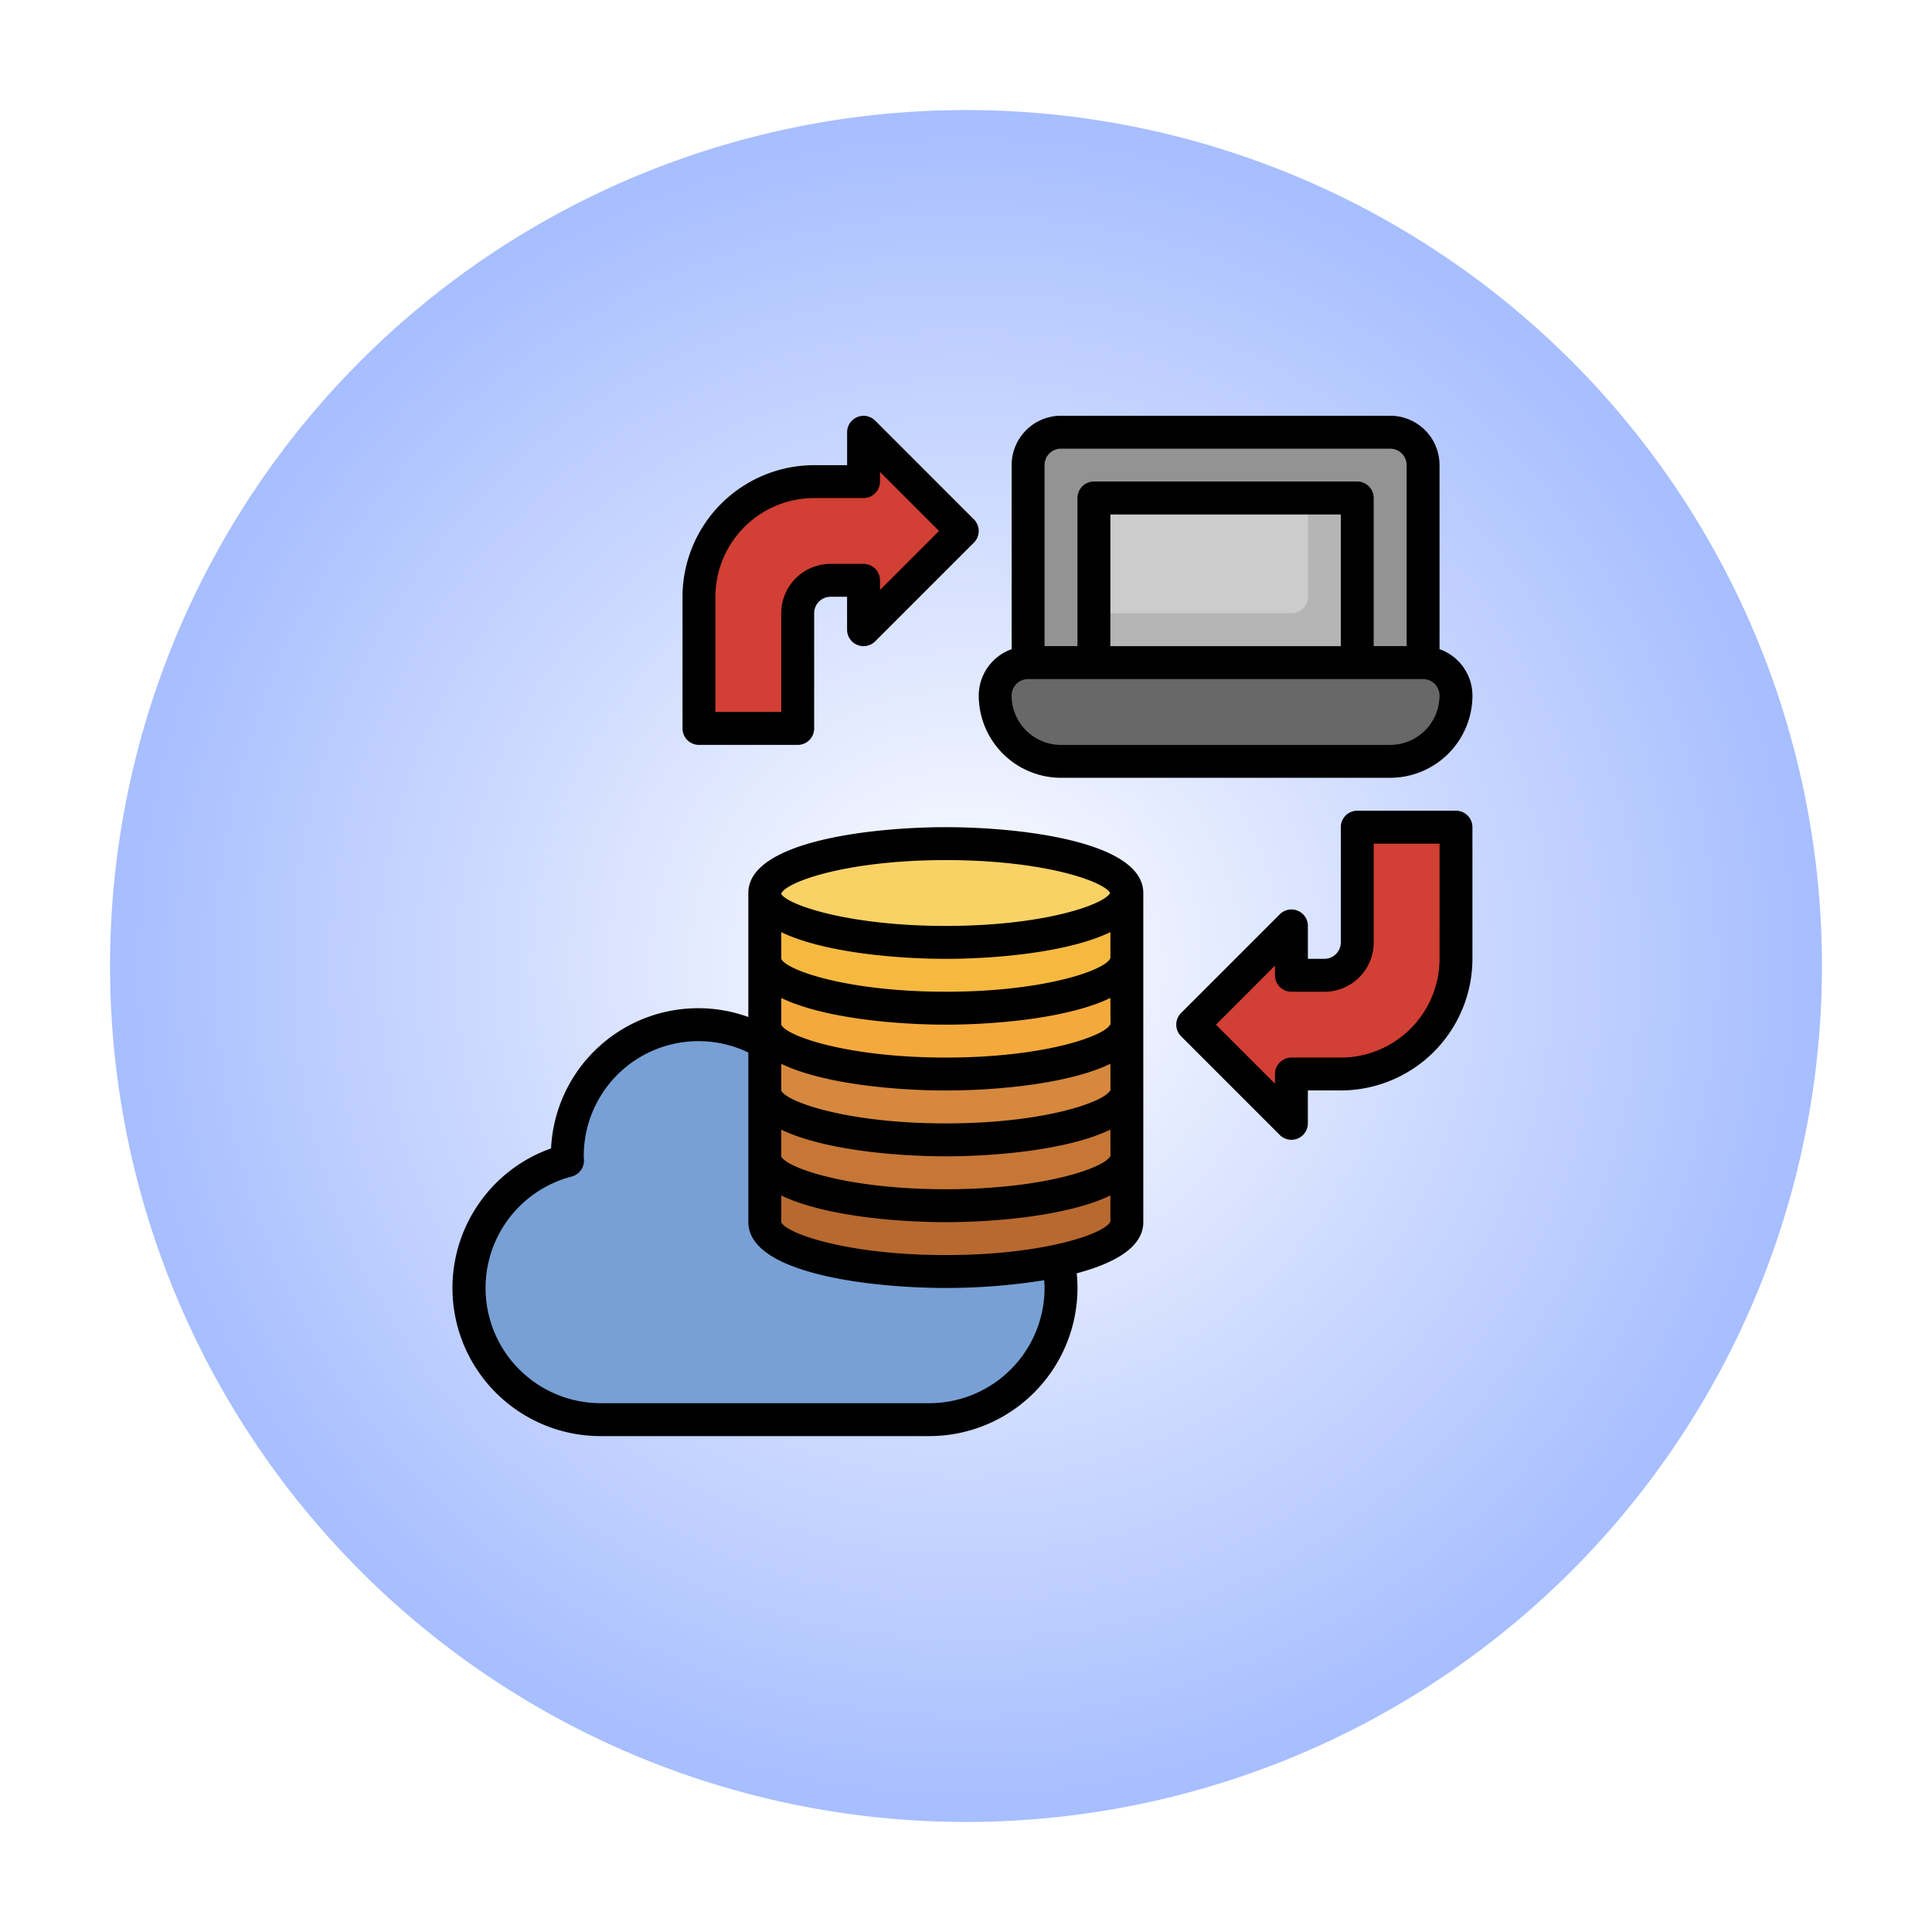 <svg xmlns="http://www.w3.org/2000/svg" xmlns:xlink="http://www.w3.org/1999/xlink" width="158" height="158" viewBox="0 0 158 158">
  <defs>
    <radialGradient id="radial-gradient" cx="0.5" cy="0.5" r="0.5" gradientUnits="objectBoundingBox">
      <stop offset="0" stop-color="#fff"/>
      <stop offset="1" stop-color="#a7beff"/>
    </radialGradient>
    <filter id="Trazado_103888" x="0" y="0" width="158" height="158" filterUnits="userSpaceOnUse">
      <feOffset dy="3" input="SourceAlpha"/>
      <feGaussianBlur stdDeviation="3" result="blur"/>
      <feFlood flood-opacity="0.161"/>
      <feComposite operator="in" in2="blur"/>
      <feComposite in="SourceGraphic"/>
    </filter>
  </defs>
  <g id="Grupo_55504" data-name="Grupo 55504" transform="translate(-409 -1539)">
    <g transform="matrix(1, 0, 0, 1, 409, 1539)" filter="url(#Trazado_103888)">
      <path id="Trazado_103888-2" data-name="Trazado 103888" d="M70,0A70,70,0,1,1,0,70,70,70,0,0,1,70,0Z" transform="translate(9 6)" fill="url(#radial-gradient)"/>
    </g>
    <g id="Grupo_55494" data-name="Grupo 55494" transform="translate(446 1573)">
      <path id="Trazado_103792" data-name="Trazado 103792" d="M-732.033-172.641h26.918a10.767,10.767,0,0,0,10.744-10.79,10.767,10.767,0,0,0-7.285-10.165,10.748,10.748,0,0,0-13.509-6.781,10.767,10.767,0,0,0-15.007-2.578,10.767,10.767,0,0,0-4.553,8.78c0,.117.013.232.018.349a10.767,10.767,0,0,0-7.7,13.136A10.767,10.767,0,0,0-732.033-172.641Z" transform="translate(744.12 254.74)" fill="#78a0d4"/>
      <path id="Trazado_103793" data-name="Trazado 103793" d="M-569.391-141v5.384c0,2.23-6.628,4.038-14.8,4.038s-14.8-1.808-14.8-4.038V-141" transform="translate(624.545 201.565)" fill="#b76930"/>
      <path id="Trazado_103794" data-name="Trazado 103794" d="M-569.391-173v5.384c0,2.23-6.628,4.038-14.8,4.038s-14.8-1.808-14.8-4.038V-173" transform="translate(624.545 228.181)" fill="#c67736"/>
      <path id="Trazado_103795" data-name="Trazado 103795" d="M-569.391-205v5.384c0,2.23-6.628,4.038-14.8,4.038s-14.8-1.808-14.8-4.038V-205" transform="translate(624.545 254.798)" fill="#d5883e"/>
      <path id="Trazado_103796" data-name="Trazado 103796" d="M-569.391-237v5.384c0,2.23-6.628,4.038-14.8,4.038s-14.8-1.808-14.8-4.038V-237" transform="translate(624.545 281.414)" fill="#f4a93c"/>
      <path id="Trazado_103797" data-name="Trazado 103797" d="M-569.391-269v5.384c0,2.23-6.628,4.038-14.8,4.038s-14.8-1.808-14.8-4.038V-269" transform="translate(624.545 308.031)" fill="#f6b940"/>
      <ellipse id="Elipse_4098" data-name="Elipse 4098" cx="14.805" cy="4.038" rx="14.805" ry="4.038" transform="translate(25.545 34.993)" fill="#f9d266"/>
      <path id="Trazado_103798" data-name="Trazado 103798" d="M-484.308-381h32.3a2.692,2.692,0,0,1,2.692,2.692,5.384,5.384,0,0,1-5.384,5.384h-26.918A5.384,5.384,0,0,1-487-378.308,2.692,2.692,0,0,1-484.308-381Z" transform="translate(531.388 401.188)" fill="#686868"/>
      <path id="Trazado_103799" data-name="Trazado 103799" d="M-471-474.158v-16.151A2.692,2.692,0,0,1-468.308-493h26.918a2.692,2.692,0,0,1,2.692,2.692v16.151" transform="translate(518.079 494.346)" fill="#939393"/>
      <path id="Trazado_103800" data-name="Trazado 103800" d="M-439-447.541V-461h21.534v13.459" transform="translate(491.463 467.729)" fill="#b5b5b5"/>
      <path id="Trazado_103801" data-name="Trazado 103801" d="M-421.5-452.925V-461H-439v9.421h16.151A1.346,1.346,0,0,0-421.5-452.925Z" transform="translate(491.463 467.729)" fill="#ccc"/>
      <path id="Trazado_103802" data-name="Trazado 103802" d="M-382.925-292.925-391-284.849l8.075,8.075v-4.038h4.038a9.421,9.421,0,0,0,9.421-9.421V-301h-8.075v9.421a2.692,2.692,0,0,1-2.692,2.692h-2.692Z" transform="translate(451.538 334.647)" fill="#d23f34"/>
      <path id="Trazado_103803" data-name="Trazado 103803" d="M-617.541-476.849l8.075-8.075L-617.541-493v4.038h-4.038A9.421,9.421,0,0,0-631-479.541v10.767h8.075V-478.2a2.692,2.692,0,0,1,2.692-2.692h2.692Z" transform="translate(651.162 494.346)" fill="#d23f34"/>
      <path id="Trazado_103804" data-name="Trazado 103804" d="M-710.492-301c-6,0-16.151,1.133-16.151,5.384v10.141a12.044,12.044,0,0,0-15.427,7.221,12.044,12.044,0,0,0-.706,3.523,12.113,12.113,0,0,0-7.366,15.466,12.113,12.113,0,0,0,11.386,8.063h26.918a12.126,12.126,0,0,0,12.113-12.113c0-.4-.023-.808-.062-1.2,3.1-.824,5.445-2.14,5.445-4.18v-26.918C-694.341-299.867-704.493-301-710.492-301Zm0,2.692c7.976,0,12.9,1.72,13.44,2.692-.538.972-5.464,2.692-13.44,2.692-8.1,0-13.048-1.775-13.459-2.624v-.022c.41-.962,5.358-2.738,13.459-2.738Zm-13.459,5.892c3.428,1.658,9.393,2.183,13.459,2.183s10.036-.525,13.459-2.186v2.129c-.367.958-5.326,2.748-13.459,2.748s-13.091-1.79-13.459-2.692Zm26.926,7.51c-.376.958-5.334,2.748-13.467,2.748s-13.091-1.79-13.459-2.692v-2.183c3.428,1.658,9.393,2.183,13.459,2.183s10.036-.525,13.459-2.186Zm0,5.384c-.376.958-5.334,2.748-13.467,2.748s-13.091-1.79-13.459-2.692v-2.183c3.428,1.658,9.393,2.183,13.459,2.183s10.036-.525,13.459-2.186Zm0,5.384c-.376.958-5.334,2.748-13.467,2.748s-13.091-1.79-13.459-2.692v-2.183c3.428,1.658,9.393,2.183,13.459,2.183s10.036-.525,13.459-2.186Zm-5.392,10.824a9.432,9.432,0,0,1-9.421,9.421h-26.918a9.421,9.421,0,0,1-9.377-9.465,9.421,9.421,0,0,1,7.037-9.07,1.346,1.346,0,0,0,1.011-1.346l-.016-.307a9.384,9.384,0,0,1,9.346-9.421,9.384,9.384,0,0,1,4.113.931V-268.7c0,4.25,10.152,5.384,16.151,5.384a50.918,50.918,0,0,0,8.043-.635c.013.211.032.423.032.635Zm-8.075-2.692c-8.133,0-13.091-1.79-13.459-2.692v-2.183c3.428,1.658,9.393,2.183,13.459,2.183s10.036-.525,13.459-2.186v2.129C-697.4-267.8-702.359-266.007-710.492-266.007Z" transform="translate(750.842 334.647)"/>
      <path id="Trazado_103805" data-name="Trazado 103805" d="M-495-478.12a6.737,6.737,0,0,0,6.729,6.729h26.918a6.738,6.738,0,0,0,6.729-6.729,4.038,4.038,0,0,0-2.692-3.79v-15.052A4.038,4.038,0,0,0-461.353-501h-26.918a4.038,4.038,0,0,0-4.038,4.038v15.052A4.038,4.038,0,0,0-495-478.12Zm6.729-20.188h26.918a1.346,1.346,0,0,1,1.346,1.346v14.8H-462.7v-12.113a1.346,1.346,0,0,0-1.346-1.346h-21.534a1.346,1.346,0,0,0-1.346,1.346v12.113h-2.692v-14.8A1.346,1.346,0,0,1-488.271-498.308Zm22.88,16.151h-18.842v-10.767h18.842Zm-25.572,2.692h32.3a1.346,1.346,0,0,1,1.346,1.346,4.038,4.038,0,0,1-4.038,4.038h-26.918a4.038,4.038,0,0,1-4.038-4.038A1.346,1.346,0,0,1-490.962-479.466Z" transform="translate(538.042 501)"/>
      <path id="Trazado_103806" data-name="Trazado 103806" d="M-376.118-309h-8.075a1.346,1.346,0,0,0-1.346,1.346v9.421a1.346,1.346,0,0,1-1.346,1.346h-1.346v-2.692a1.346,1.346,0,0,0-1.346-1.346,1.346,1.346,0,0,0-.951.394l-8.075,8.075a1.346,1.346,0,0,0,0,1.9l8.075,8.075a1.346,1.346,0,0,0,1.9,0,1.345,1.345,0,0,0,.394-.951v-2.692h2.692a10.779,10.779,0,0,0,10.767-10.767v-10.767A1.346,1.346,0,0,0-376.118-309Zm-1.346,12.113a8.083,8.083,0,0,1-8.075,8.075h-4.038a1.346,1.346,0,0,0-1.346,1.346v.789l-4.826-4.826,4.826-4.826v.789a1.346,1.346,0,0,0,1.346,1.346h2.692a4.038,4.038,0,0,0,4.038-4.038v-8.075h5.384Z" transform="translate(458.191 341.301)"/>
      <path id="Trazado_103807" data-name="Trazado 103807" d="M-637.654-474.081h8.075a1.346,1.346,0,0,0,1.346-1.346v-9.421a1.346,1.346,0,0,1,1.346-1.346h1.346v2.692a1.346,1.346,0,0,0,1.346,1.346,1.346,1.346,0,0,0,.951-.394l8.075-8.075a1.346,1.346,0,0,0,0-1.9l-8.075-8.075a1.346,1.346,0,0,0-1.9,0,1.346,1.346,0,0,0-.394.951v2.692h-2.692A10.779,10.779,0,0,0-639-486.194v10.767A1.346,1.346,0,0,0-637.654-474.081Zm1.346-12.113a8.083,8.083,0,0,1,8.075-8.075h4.038a1.346,1.346,0,0,0,1.346-1.346v-.789l4.826,4.826-4.826,4.826v-.789a1.346,1.346,0,0,0-1.346-1.346h-2.692a4.038,4.038,0,0,0-4.038,4.038v8.075h-5.384Z" transform="translate(657.816 500.999)"/>
    </g>
  </g>
</svg>
